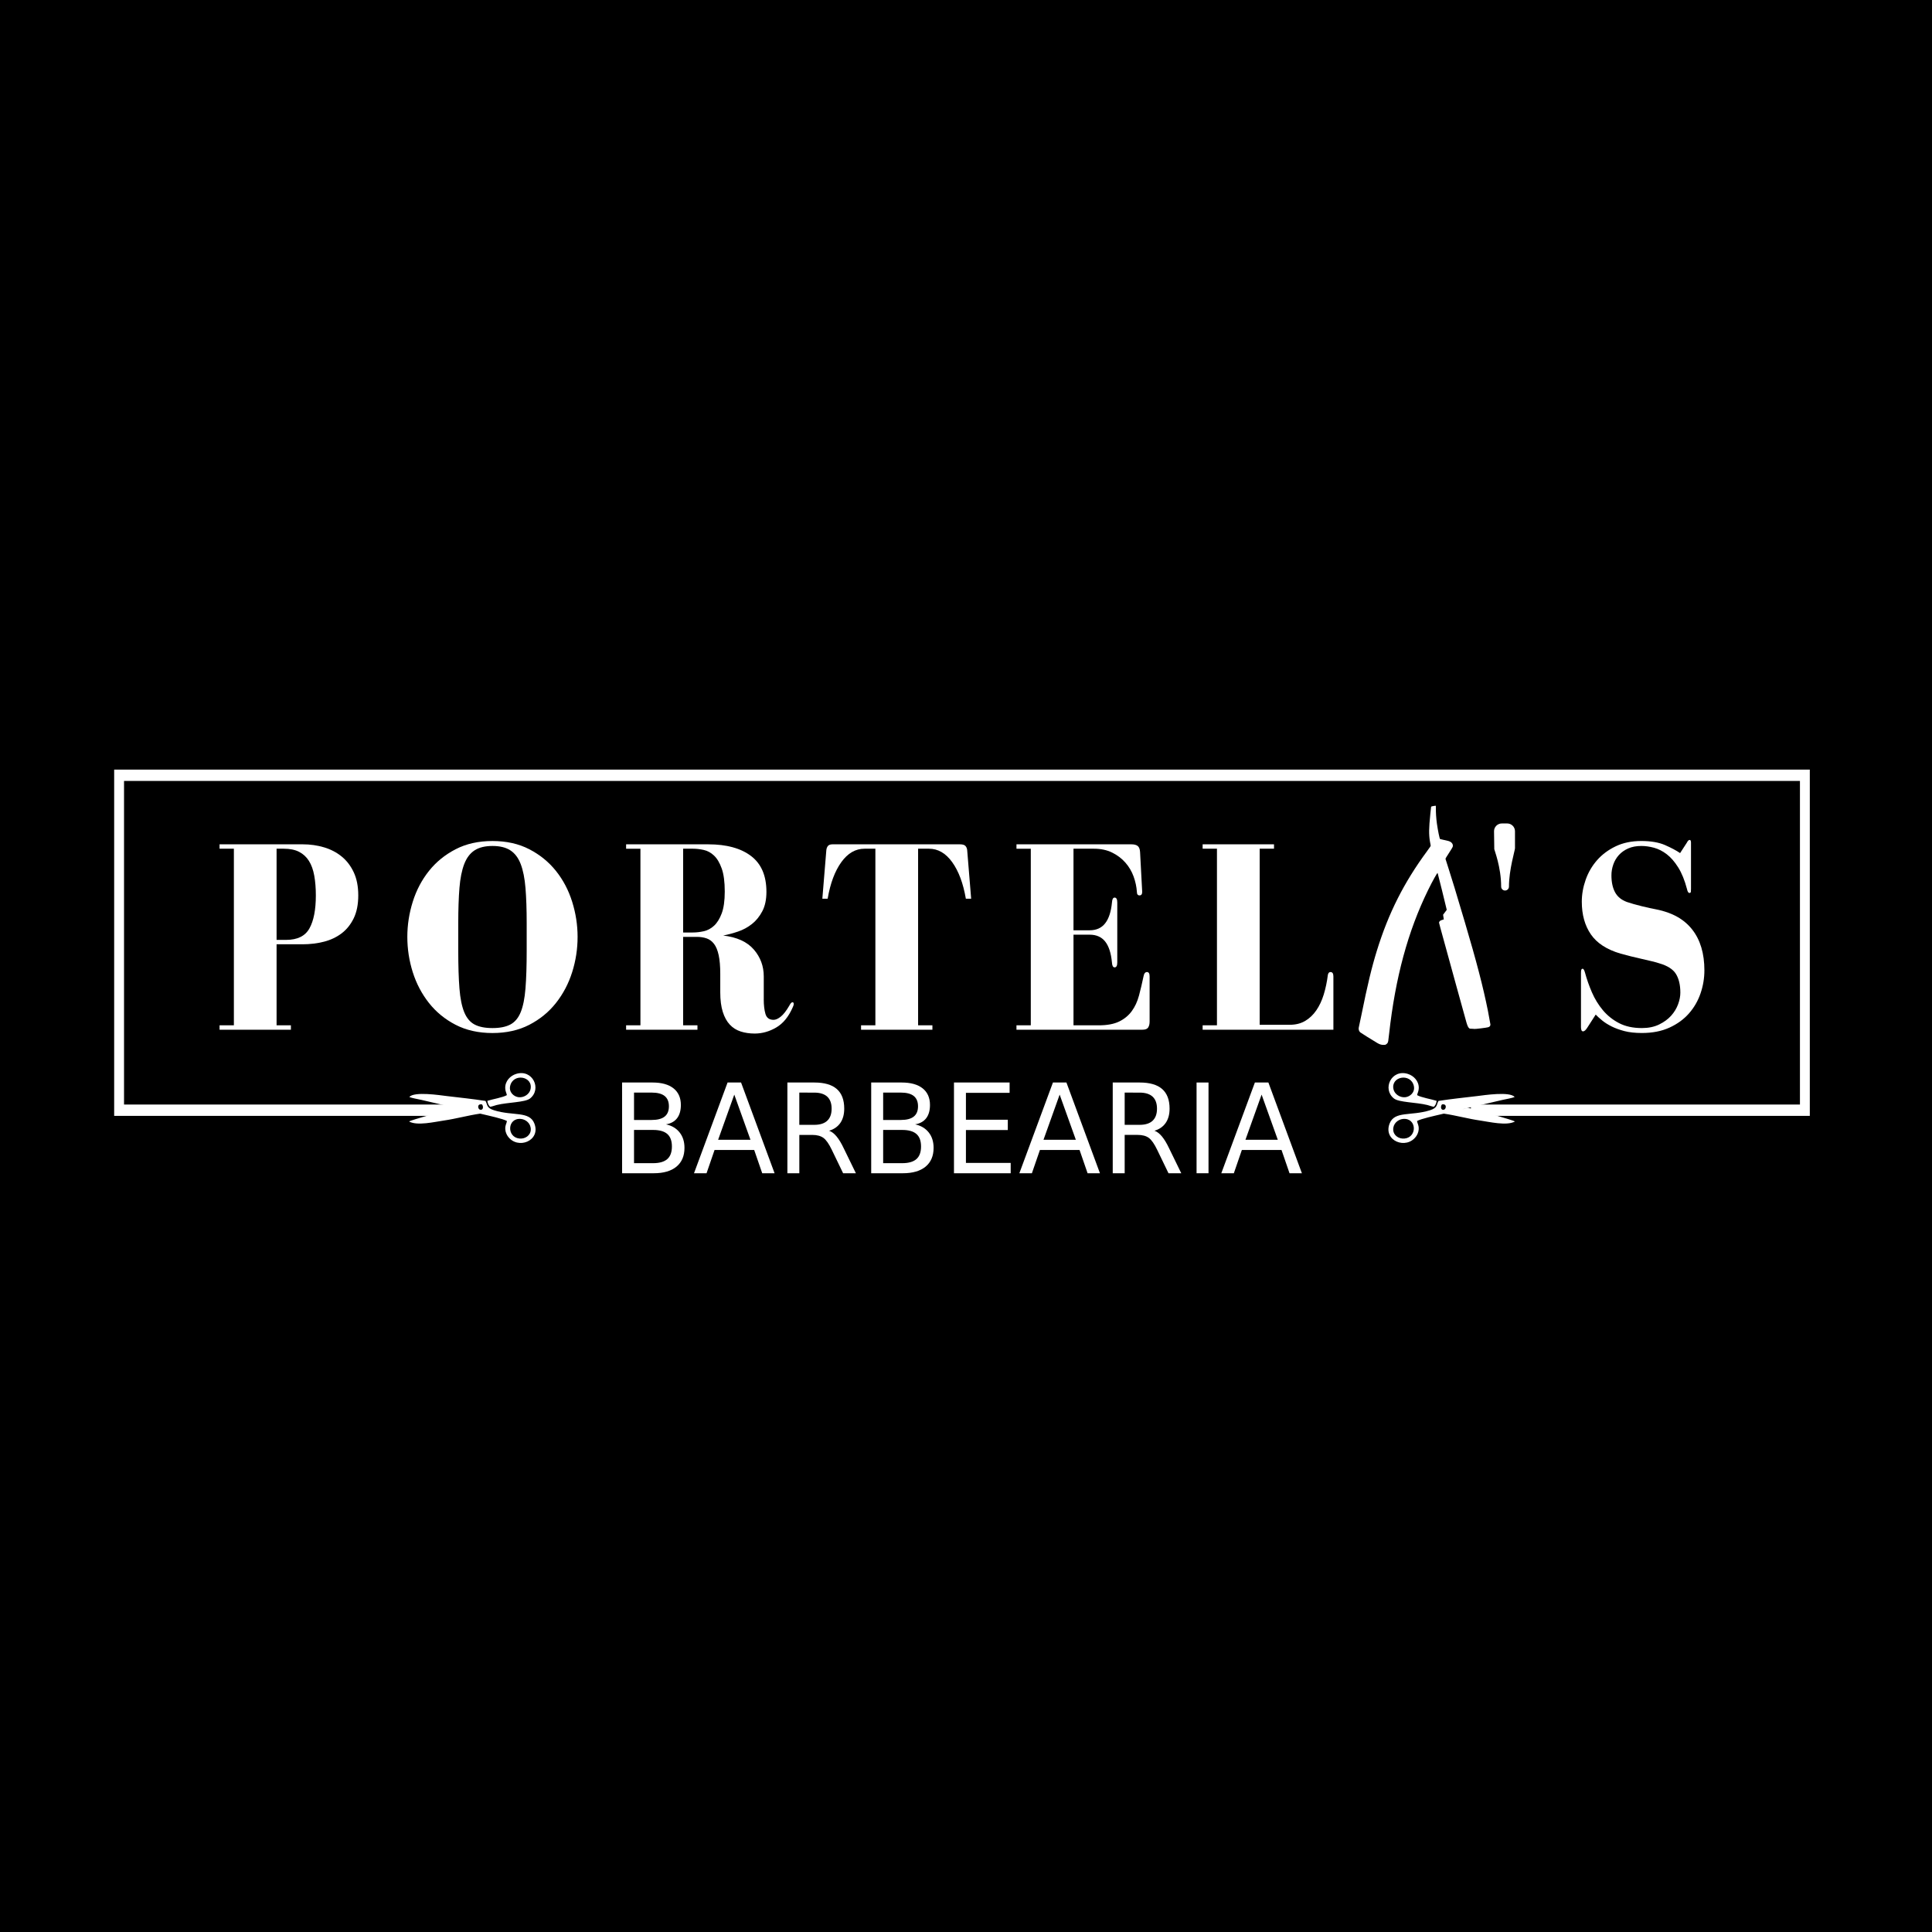 <?xml version="1.0" encoding="UTF-8" standalone="no"?>
<!-- Created with Inkscape (http://www.inkscape.org/) -->

<svg
   version="1.1"
   id="svg2"
   width="158.74"
   height="158.74"
   viewBox="0 0 158.74 158.74"
   xmlns="http://www.w3.org/2000/svg"
   xmlns:svg="http://www.w3.org/2000/svg">
  <rect x="0" y="0" width="158.74" height="158.74" fill="#808080" stroke="none"/>
  <defs
     id="defs6" />
  <g
     id="g10"
     transform="matrix(1.333,0,0,-1.333,0,158.74)">
    <g
       id="g12">
      <g
         id="g14">
        <path
           d="M -0.232,118.823 H 118.823 V -0.232 H -0.232 Z"
           style="fill:#000000;fill-opacity:1;fill-rule:evenodd;stroke:#000000;stroke-width:0.567;stroke-linecap:butt;stroke-linejoin:miter;stroke-miterlimit:22.926;stroke-dasharray:none;stroke-opacity:1"
           id="path16" />
        <path
           d="m 18.651,67.043 h -5.118 v -0.271 h 0.883 V 55.886 h -0.883 v -0.271 h 4.398 v 0.271 h -0.883 v 4.995 h 1.602 c 0.469,0 0.91,0.054 1.324,0.161 0.414,0.107 0.777,0.28 1.087,0.516 0.31,0.237 0.558,0.547 0.744,0.931 0.185,0.384 0.278,0.852 0.278,1.405 0,0.553 -0.093,1.027 -0.278,1.423 -0.185,0.395 -0.433,0.719 -0.744,0.973 -0.311,0.254 -0.673,0.443 -1.087,0.567 -0.414,0.124 -0.856,0.186 -1.324,0.186 z m -1.014,-5.892 h -0.589 v 5.621 H 17.49 c 0.382,0 0.698,-0.065 0.948,-0.194 0.251,-0.13 0.453,-0.316 0.605,-0.559 0.153,-0.243 0.262,-0.544 0.327,-0.906 0.065,-0.361 0.098,-0.768 0.098,-1.219 0,-0.88 -0.131,-1.558 -0.393,-2.031 -0.261,-0.474 -0.741,-0.711 -1.438,-0.711"
           style="fill:#ffffff;fill-opacity:1;fill-rule:nonzero;stroke:none"
           id="path18" />
        <path
           d="m 25.107,61.337 c 0,-0.745 0.112,-1.47 0.335,-2.176 0.223,-0.705 0.556,-1.337 0.997,-1.896 0.441,-0.559 0.989,-1.007 1.643,-1.346 0.654,-0.338 1.412,-0.508 2.273,-0.508 0.861,0 1.618,0.17 2.272,0.508 0.654,0.339 1.202,0.787 1.643,1.346 0.441,0.559 0.774,1.191 0.997,1.896 0.223,0.706 0.335,1.431 0.335,2.176 0,0.734 -0.112,1.456 -0.335,2.167 -0.223,0.711 -0.556,1.343 -0.997,1.896 -0.442,0.553 -0.989,0.999 -1.643,1.338 -0.654,0.339 -1.411,0.508 -2.272,0.508 -0.861,0 -1.619,-0.169 -2.273,-0.508 -0.654,-0.339 -1.202,-0.784 -1.643,-1.338 -0.441,-0.553 -0.774,-1.185 -0.997,-1.896 -0.223,-0.711 -0.335,-1.433 -0.335,-2.167 z m 5.248,5.604 c 0.458,0 0.826,-0.09 1.103,-0.271 0.278,-0.181 0.491,-0.463 0.638,-0.847 0.147,-0.384 0.245,-0.875 0.294,-1.473 0.049,-0.598 0.074,-1.321 0.074,-2.167 v -1.693 c 0,-0.937 -0.025,-1.713 -0.074,-2.328 -0.049,-0.615 -0.147,-1.103 -0.294,-1.464 -0.147,-0.361 -0.36,-0.615 -0.638,-0.762 -0.278,-0.147 -0.646,-0.22 -1.103,-0.22 -0.458,0 -0.826,0.073 -1.104,0.22 -0.278,0.147 -0.49,0.401 -0.638,0.762 -0.147,0.361 -0.245,0.849 -0.294,1.464 -0.049,0.615 -0.073,1.391 -0.073,2.328 v 1.693 c 0,0.846 0.025,1.569 0.073,2.167 0.049,0.598 0.147,1.089 0.294,1.473 0.147,0.384 0.36,0.666 0.638,0.847 0.278,0.18 0.646,0.271 1.104,0.271"
           style="fill:#ffffff;fill-opacity:1;fill-rule:nonzero;stroke:none"
           id="path20" />
        <path
           d="m 47.077,57.494 v 1.405 c 0,0.632 -0.204,1.185 -0.613,1.659 -0.408,0.474 -1.038,0.762 -1.888,0.863 0.294,0.056 0.599,0.138 0.916,0.245 0.316,0.107 0.602,0.263 0.858,0.466 0.256,0.203 0.469,0.466 0.638,0.787 0.169,0.322 0.253,0.72 0.253,1.194 0,0.993 -0.316,1.73 -0.949,2.21 -0.632,0.48 -1.51,0.719 -2.632,0.719 h -5.068 v -0.271 H 39.475 V 55.886 h -0.883 v -0.271 h 4.398 v 0.271 h -0.883 v 5.452 h 0.834 c 0.229,0 0.433,-0.031 0.613,-0.093 0.18,-0.062 0.332,-0.175 0.458,-0.339 0.126,-0.164 0.221,-0.395 0.286,-0.694 0.065,-0.299 0.098,-0.686 0.098,-1.16 v -1.134 c 0,-0.474 0.052,-0.875 0.155,-1.202 0.103,-0.327 0.248,-0.59 0.433,-0.787 0.185,-0.198 0.409,-0.339 0.67,-0.423 0.261,-0.085 0.55,-0.127 0.866,-0.127 0.458,0 0.899,0.124 1.324,0.372 0.425,0.248 0.763,0.66 1.014,1.236 0.021,0.045 0.038,0.085 0.049,0.118 0.011,0.034 0.017,0.068 0.017,0.102 0,0.067 -0.027,0.101 -0.082,0.101 -0.054,0 -0.12,-0.073 -0.196,-0.22 -0.185,-0.316 -0.36,-0.539 -0.523,-0.669 -0.163,-0.13 -0.311,-0.195 -0.442,-0.195 -0.261,0 -0.428,0.121 -0.499,0.364 -0.071,0.243 -0.106,0.545 -0.106,0.906 z m -4.365,4.114 h -0.605 v 5.164 h 0.605 c 0.207,0 0.427,-0.025 0.662,-0.076 0.234,-0.051 0.447,-0.167 0.637,-0.347 0.191,-0.18 0.349,-0.446 0.474,-0.796 0.125,-0.35 0.188,-0.824 0.188,-1.422 0,-0.564 -0.063,-1.013 -0.188,-1.346 -0.125,-0.333 -0.283,-0.587 -0.474,-0.762 -0.191,-0.175 -0.403,-0.288 -0.637,-0.339 -0.235,-0.051 -0.455,-0.076 -0.662,-0.076"
           style="fill:#ffffff;fill-opacity:1;fill-rule:nonzero;stroke:none"
           id="path22" />
        <path
           d="m 56.59,55.886 v 10.886 h 0.67 c 0.556,0 1.033,-0.276 1.431,-0.829 0.398,-0.553 0.679,-1.304 0.842,-2.252 h 0.327 l -0.245,2.997 c -0.011,0.102 -0.046,0.186 -0.107,0.254 -0.06,0.068 -0.177,0.101 -0.351,0.101 h -7.831 c -0.142,0 -0.24,-0.034 -0.294,-0.101 -0.054,-0.068 -0.087,-0.152 -0.098,-0.254 L 50.688,63.691 h 0.327 c 0.163,0.948 0.444,1.699 0.842,2.252 0.398,0.553 0.875,0.829 1.43,0.829 h 0.67 V 55.886 h -0.883 v -0.271 h 4.398 v 0.271 z"
           style="fill:#ffffff;fill-opacity:1;fill-rule:nonzero;stroke:none"
           id="path24" />
        <path
           d="m 68.703,59.458 c 0.109,0 0.164,0.102 0.164,0.305 v 3.691 c 0,0.203 -0.054,0.305 -0.164,0.305 -0.098,0 -0.152,-0.102 -0.164,-0.305 -0.054,-0.564 -0.193,-0.991 -0.417,-1.278 C 67.899,61.888 67.58,61.744 67.165,61.744 h -0.997 v 5.028 h 1.259 c 0.425,0 0.798,-0.079 1.12,-0.237 0.322,-0.158 0.594,-0.364 0.818,-0.618 0.223,-0.254 0.392,-0.539 0.507,-0.855 0.114,-0.316 0.182,-0.632 0.204,-0.948 0,-0.147 0.054,-0.22 0.163,-0.22 0.109,0 0.164,0.073 0.164,0.22 l -0.131,2.455 c -0.011,0.181 -0.06,0.305 -0.147,0.372 -0.087,0.068 -0.213,0.101 -0.376,0.101 h -7.095 v -0.271 H 63.536 V 55.886 h -0.883 v -0.271 h 7.766 c 0.174,0 0.291,0.045 0.351,0.136 0.06,0.09 0.09,0.214 0.09,0.372 v 2.776 c 0,0.181 -0.054,0.271 -0.163,0.271 -0.109,0 -0.18,-0.09 -0.213,-0.271 -0.087,-0.417 -0.18,-0.81 -0.278,-1.177 -0.098,-0.367 -0.245,-0.686 -0.442,-0.956 -0.196,-0.271 -0.455,-0.485 -0.776,-0.643 -0.322,-0.158 -0.744,-0.237 -1.267,-0.237 h -1.553 v 5.587 h 0.997 c 0.414,0 0.733,-0.141 0.956,-0.423 0.224,-0.282 0.363,-0.711 0.417,-1.287 0.011,-0.203 0.066,-0.305 0.164,-0.305"
           style="fill:#ffffff;fill-opacity:1;fill-rule:nonzero;stroke:none"
           id="path26" />
        <path
           d="m 74.128,55.886 v -0.271 h 8.06 v 3.284 c 0,0.181 -0.06,0.271 -0.18,0.271 -0.087,0 -0.141,-0.062 -0.163,-0.186 -0.054,-0.429 -0.139,-0.83 -0.253,-1.202 -0.115,-0.372 -0.267,-0.697 -0.458,-0.973 -0.191,-0.277 -0.419,-0.494 -0.687,-0.652 -0.267,-0.158 -0.58,-0.237 -0.94,-0.237 h -1.863 v 10.853 h 0.883 v 0.271 H 74.128 v -0.271 h 0.883 V 55.886 Z"
           style="fill:#ffffff;fill-opacity:1;fill-rule:nonzero;stroke:none"
           id="path28" />
        <path
           d="m 103.986,67.162 -0.428,-0.66 c -0.231,0.158 -0.538,0.322 -0.922,0.491 -0.384,0.169 -0.873,0.254 -1.465,0.254 -0.604,0 -1.133,-0.11 -1.589,-0.33 -0.456,-0.22 -0.837,-0.505 -1.144,-0.855 -0.307,-0.35 -0.541,-0.751 -0.7,-1.202 -0.159,-0.452 -0.239,-0.903 -0.239,-1.354 0,-0.801 0.187,-1.473 0.56,-2.015 0.373,-0.542 0.982,-0.937 1.827,-1.185 0.198,-0.056 0.412,-0.113 0.642,-0.169 0.231,-0.056 0.458,-0.11 0.683,-0.161 0.225,-0.051 0.431,-0.099 0.617,-0.144 0.187,-0.045 0.329,-0.085 0.428,-0.119 0.516,-0.147 0.864,-0.367 1.045,-0.66 0.181,-0.293 0.272,-0.677 0.272,-1.151 0,-0.226 -0.046,-0.466 -0.14,-0.72 -0.093,-0.254 -0.236,-0.488 -0.428,-0.703 -0.192,-0.214 -0.439,-0.395 -0.741,-0.542 -0.302,-0.147 -0.656,-0.22 -1.062,-0.22 -0.549,0 -1.018,0.102 -1.408,0.305 -0.39,0.203 -0.722,0.469 -0.996,0.796 -0.274,0.327 -0.499,0.694 -0.675,1.1 -0.176,0.406 -0.318,0.813 -0.428,1.219 -0.044,0.158 -0.093,0.237 -0.148,0.237 -0.033,0 -0.058,-0.017 -0.074,-0.051 -0.017,-0.034 -0.025,-0.107 -0.025,-0.22 v -3.318 c 0,-0.068 0.008,-0.13 0.025,-0.186 0.016,-0.056 0.052,-0.085 0.107,-0.085 0.077,0 0.165,0.079 0.264,0.237 l 0.511,0.796 c 0.11,-0.113 0.244,-0.234 0.403,-0.364 0.159,-0.13 0.351,-0.251 0.576,-0.364 0.225,-0.113 0.488,-0.209 0.79,-0.288 0.302,-0.079 0.661,-0.118 1.078,-0.118 0.648,0 1.213,0.11 1.696,0.33 0.483,0.22 0.883,0.511 1.202,0.872 0.318,0.361 0.557,0.773 0.716,1.236 0.159,0.463 0.239,0.937 0.239,1.422 0,1.039 -0.25,1.877 -0.749,2.514 -0.499,0.638 -1.238,1.052 -2.215,1.244 -0.241,0.045 -0.538,0.11 -0.889,0.195 -0.351,0.085 -0.658,0.172 -0.922,0.262 -0.34,0.124 -0.585,0.325 -0.733,0.601 -0.148,0.277 -0.222,0.624 -0.222,1.041 0,0.226 0.038,0.449 0.115,0.669 0.076,0.22 0.192,0.415 0.345,0.584 0.154,0.169 0.346,0.305 0.576,0.406 0.231,0.102 0.499,0.152 0.807,0.152 0.252,0 0.513,-0.037 0.782,-0.11 0.269,-0.073 0.53,-0.206 0.782,-0.398 0.252,-0.192 0.488,-0.463 0.708,-0.813 0.219,-0.35 0.401,-0.796 0.543,-1.338 0.033,-0.158 0.083,-0.237 0.148,-0.237 0.055,0 0.085,0.025 0.09,0.076 0.005,0.051 0.008,0.11 0.008,0.178 v 2.844 c 0,0.113 -0.028,0.17 -0.083,0.17 -0.055,0 -0.11,-0.051 -0.164,-0.152"
           style="fill:#ffffff;fill-opacity:1;fill-rule:nonzero;stroke:none"
           id="path30" />
        <path
           d="m 91.861,55.891 c -0.009,-0.058 -0.05,-0.095 -0.134,-0.123 -0.096,-0.032 -0.829,-0.12 -0.866,-0.105 -0.014,0.006 -0.079,0.011 -0.145,0.011 -0.108,0.001 -0.122,0.003 -0.157,0.031 -0.061,0.049 -0.107,0.143 -0.168,0.35 -0.032,0.106 -0.314,1.127 -0.629,2.271 -1.217,4.421 -1.066,3.857 -1.054,3.912 0.014,0.068 0.063,0.106 0.179,0.143 l 0.106,0.034 -0.022,0.143 -0.022,0.144 0.112,0.149 0.112,0.15 -0.017,0.079 c -0.028,0.141 -0.529,2.164 -0.544,2.194 -0.018,0.037 -0.319,-0.502 -0.586,-1.048 -1.246,-2.541 -2.019,-5.391 -2.406,-8.879 -0.051,-0.457 -0.055,-0.48 -0.09,-0.542 -0.018,-0.032 -0.056,-0.069 -0.091,-0.091 -0.054,-0.033 -0.07,-0.037 -0.165,-0.035 -0.134,0 -0.239,0.033 -0.381,0.117 -0.328,0.195 -1.005,0.618 -1.045,0.653 -0.102,0.09 -0.128,0.224 -0.076,0.399 0.014,0.048 0.077,0.346 0.141,0.664 0.378,1.871 0.635,2.945 0.958,3.985 0.714,2.306 1.663,4.188 3.092,6.126 0.195,0.265 0.23,0.319 0.221,0.346 -0.006,0.017 -0.027,0.136 -0.048,0.265 -0.068,0.425 -0.064,0.793 0.024,1.655 0.024,0.241 0.047,0.447 0.05,0.46 0.003,0.011 0.021,0.025 0.041,0.033 0.05,0.016 0.24,0.044 0.25,0.035 0.004,-0.004 0.006,-0.055 0.004,-0.115 -0.007,-0.272 0.018,-0.67 0.064,-0.991 0.063,-0.435 0.161,-0.915 0.193,-0.943 0.007,-0.006 0.104,-0.029 0.215,-0.051 0.27,-0.053 0.372,-0.084 0.441,-0.132 0.115,-0.077 0.162,-0.2 0.118,-0.309 -0.01,-0.029 -0.084,-0.15 -0.161,-0.268 -0.22,-0.34 -0.28,-0.44 -0.278,-0.464 0.001,-0.013 0.088,-0.287 0.193,-0.607 0.174,-0.529 0.474,-1.519 1.001,-3.296 0.726,-2.45 1.123,-3.977 1.421,-5.46 0.046,-0.232 0.158,-0.84 0.155,-0.845 -0.001,-0.001 -0.004,-0.021 -0.008,-0.043 z"
           style="fill:#ffffff;fill-opacity:1;fill-rule:nonzero;stroke:none"
           id="path32" />
        <path
           d="m 92.572,68.329 h 0.328 c 0.265,0 0.481,-0.216 0.481,-0.481 v -1.05 c 0,-0.122 -0.372,-1.321 -0.372,-2.363 0,-0.132 -0.108,-0.24 -0.241,-0.24 h -3e-4 c -0.132,0 -0.24,0.108 -0.24,0.24 0,1.205 -0.422,2.258 -0.423,2.308 l -0.015,1.105 c -0.003,0.265 0.216,0.481 0.481,0.481"
           style="fill:#ffffff;fill-opacity:1;fill-rule:evenodd;stroke:none"
           id="path34" />
        <path
           d="m 39.08,49.438 v -2.049 h 1.176 c 0.394,0 0.685,0.085 0.875,0.253 0.19,0.167 0.284,0.426 0.284,0.774 0,0.349 -0.094,0.606 -0.284,0.772 -0.19,0.166 -0.481,0.249 -0.875,0.249 z m 0,2.302 v -1.688 h 1.086 c 0.358,0 0.625,0.069 0.801,0.209 0.175,0.138 0.263,0.35 0.263,0.635 0,0.282 -0.088,0.493 -0.263,0.634 -0.176,0.14 -0.443,0.21 -0.801,0.21 z m -0.736,0.621 h 1.877 c 0.559,0 0.989,-0.12 1.292,-0.359 0.302,-0.241 0.454,-0.582 0.454,-1.024 0,-0.341 -0.077,-0.614 -0.232,-0.817 -0.155,-0.202 -0.383,-0.329 -0.683,-0.379 0.361,-0.079 0.64,-0.247 0.839,-0.5 0.2,-0.253 0.299,-0.569 0.299,-0.949 0,-0.499 -0.165,-0.885 -0.493,-1.157 -0.328,-0.272 -0.796,-0.408 -1.403,-0.408 h -1.949 z"
           style="fill:#ffffff;fill-opacity:1;fill-rule:nonzero;stroke:none"
           id="path36" />
        <path
           d="m 45.26,51.615 -0.996,-2.784 h 1.994 z m -0.414,0.746 h 0.832 l 2.066,-5.593 h -0.762 l -0.495,1.435 H 44.044 L 43.55,46.768 h -0.773 z"
           style="fill:#ffffff;fill-opacity:1;fill-rule:nonzero;stroke:none"
           id="path38" />
        <path
           d="m 51.105,49.389 c 0.157,-0.055 0.311,-0.173 0.46,-0.352 0.149,-0.18 0.298,-0.427 0.447,-0.742 l 0.744,-1.528 h -0.787 l -0.693,1.435 c -0.18,0.375 -0.353,0.623 -0.522,0.746 -0.168,0.122 -0.397,0.183 -0.688,0.183 H 49.269 V 46.768 h -0.736 v 5.593 h 1.659 c 0.62,0 1.082,-0.134 1.387,-0.401 0.305,-0.267 0.458,-0.67 0.458,-1.21 0,-0.353 -0.079,-0.644 -0.238,-0.877 C 51.639,49.64 51.408,49.479 51.105,49.389 Z m -1.837,2.35 v -1.987 h 0.922 c 0.353,0 0.62,0.084 0.8,0.253 0.18,0.169 0.27,0.417 0.27,0.744 0,0.327 -0.091,0.574 -0.27,0.74 -0.181,0.166 -0.447,0.249 -0.8,0.249 z"
           style="fill:#ffffff;fill-opacity:1;fill-rule:nonzero;stroke:none"
           id="path40" />
        <path
           d="m 54.436,49.438 v -2.049 h 1.176 c 0.394,0 0.685,0.085 0.875,0.253 0.19,0.167 0.284,0.426 0.284,0.774 0,0.349 -0.094,0.606 -0.284,0.772 -0.19,0.166 -0.481,0.249 -0.875,0.249 z m 0,2.302 v -1.688 h 1.086 c 0.358,0 0.625,0.069 0.8,0.209 0.175,0.138 0.263,0.35 0.263,0.635 0,0.282 -0.088,0.493 -0.263,0.634 -0.176,0.14 -0.443,0.21 -0.8,0.21 z m -0.737,0.621 h 1.877 c 0.559,0 0.989,-0.12 1.292,-0.359 0.302,-0.241 0.454,-0.582 0.454,-1.024 0,-0.341 -0.077,-0.614 -0.232,-0.817 -0.155,-0.202 -0.383,-0.329 -0.683,-0.379 0.361,-0.079 0.639,-0.247 0.839,-0.5 0.2,-0.253 0.299,-0.569 0.299,-0.949 0,-0.499 -0.165,-0.885 -0.493,-1.157 C 56.723,46.904 56.255,46.768 55.648,46.768 h -1.949 z"
           style="fill:#ffffff;fill-opacity:1;fill-rule:nonzero;stroke:none"
           id="path42" />
        <path
           d="m 58.801,52.361 h 3.429 v -0.637 h -2.692 v -1.657 h 2.581 v -0.637 h -2.581 v -2.026 h 2.759 V 46.768 H 58.801 Z"
           style="fill:#ffffff;fill-opacity:1;fill-rule:nonzero;stroke:none"
           id="path44" />
        <path
           d="m 65.315,51.615 -0.996,-2.784 h 1.994 z m -0.414,0.746 h 0.832 l 2.066,-5.593 h -0.762 l -0.495,1.435 H 64.099 L 63.604,46.768 h -0.773 z"
           style="fill:#ffffff;fill-opacity:1;fill-rule:nonzero;stroke:none"
           id="path46" />
        <path
           d="m 71.16,49.389 c 0.157,-0.055 0.311,-0.173 0.46,-0.352 0.149,-0.18 0.298,-0.427 0.447,-0.742 L 72.811,46.768 h -0.787 l -0.693,1.435 c -0.18,0.375 -0.353,0.623 -0.522,0.746 -0.167,0.122 -0.397,0.183 -0.688,0.183 H 69.323 V 46.768 h -0.736 v 5.593 h 1.659 c 0.62,0 1.082,-0.134 1.387,-0.401 0.305,-0.267 0.458,-0.67 0.458,-1.21 0,-0.353 -0.079,-0.644 -0.238,-0.877 C 71.693,49.64 71.463,49.479 71.16,49.389 Z m -1.837,2.35 v -1.987 h 0.922 c 0.353,0 0.62,0.084 0.8,0.253 0.18,0.169 0.27,0.417 0.27,0.744 0,0.327 -0.091,0.574 -0.27,0.74 -0.181,0.166 -0.447,0.249 -0.8,0.249 z"
           style="fill:#ffffff;fill-opacity:1;fill-rule:nonzero;stroke:none"
           id="path48" />
        <path
           d="m 73.754,52.361 h 0.736 v -5.593 h -0.736 z"
           style="fill:#ffffff;fill-opacity:1;fill-rule:nonzero;stroke:none"
           id="path50" />
        <path
           d="m 77.763,51.615 -0.996,-2.784 h 1.994 z m -0.414,0.746 h 0.832 l 2.066,-5.593 H 79.484 l -0.494,1.435 H 76.546 L 76.052,46.768 h -0.773 z"
           style="fill:#ffffff;fill-opacity:1;fill-rule:nonzero;stroke:none"
           id="path52" />
        <path
           d="M 110.945,51.002 V 70.95 H 7.645 V 51.002 H 28.659 V 50.303 H 7.037 V 71.649 H 111.553 V 50.303 H 90.663 v 0.699 z"
           style="fill:#ffffff;fill-opacity:1;fill-rule:evenodd;stroke:none"
           id="path54" />
        <path
           d="m 32.117,50.115 c -0.853,0.087 -0.904,-1.127 -0.098,-1.208 0.342,-0.034 0.68,0.183 0.697,0.538 0.018,0.383 -0.294,0.639 -0.599,0.67 z m -2.404,0.895 c -0.322,0.06 -0.265,-0.275 -0.135,-0.321 0.182,-0.065 0.251,0.157 0.135,0.321 z m 0.211,0.217 c 0.137,-0.226 0.034,-0.424 0.533,-0.579 1.169,-0.363 2.172,-0.033 2.478,-0.808 0.423,-1.073 -1.029,-1.647 -1.635,-0.794 -0.066,0.093 -0.146,0.258 -0.155,0.427 -0.015,0.27 0.077,0.34 0.102,0.514 -0.243,0.142 -1.125,0.331 -1.453,0.41 l -3.816,0.892 c -0.156,0.034 -0.642,0.124 -0.751,0.18 0.312,0.353 1.877,0.109 2.32,0.056 0.782,-0.094 1.594,-0.176 2.378,-0.299 z m 1.52,0.917 c -0.085,-0.383 0.23,-0.66 0.53,-0.69 0.34,-0.033 0.66,0.198 0.725,0.486 0.185,0.806 -1.071,1.028 -1.255,0.203 z m -0.201,-0.56 c -0.025,0.141 -0.095,0.225 -0.102,0.427 -0.014,0.434 0.309,0.771 0.681,0.883 1.006,0.304 1.589,-0.93 0.849,-1.518 -0.308,-0.244 -1.365,-0.231 -2.059,-0.402 -0.125,-0.031 -0.3,-0.102 -0.406,-0.109 -0.086,0.091 -0.142,0.186 -0.166,0.367 0.314,0.1 0.952,0.205 1.203,0.351 z m -1.646,-1.141 c -0.734,-0.105 -1.495,-0.318 -2.224,-0.423 -0.591,-0.085 -1.657,-0.343 -2.159,-0.062 0.105,0.087 2.233,0.675 2.689,0.798 0.227,0.061 0.351,3e-4 0.573,-0.051 0.28,-0.065 0.856,-0.2 1.121,-0.262"
           style="fill:#ffffff;fill-opacity:1;fill-rule:evenodd;stroke:none"
           id="path56" />
        <path
           d="m 86.474,50.115 c 0.853,0.087 0.904,-1.127 0.098,-1.208 -0.342,-0.034 -0.68,0.183 -0.697,0.538 -0.018,0.383 0.295,0.639 0.599,0.67 z m 2.404,0.895 c 0.322,0.06 0.265,-0.275 0.135,-0.321 -0.182,-0.065 -0.251,0.157 -0.135,0.321 z m -0.211,0.217 c -0.137,-0.226 -0.034,-0.424 -0.533,-0.579 -1.169,-0.363 -2.172,-0.033 -2.478,-0.808 -0.423,-1.073 1.029,-1.647 1.635,-0.794 0.066,0.093 0.146,0.258 0.155,0.427 0.015,0.27 -0.077,0.34 -0.102,0.514 0.243,0.142 1.125,0.331 1.453,0.41 l 3.815,0.892 c 0.156,0.034 0.642,0.124 0.751,0.18 -0.311,0.353 -1.877,0.109 -2.32,0.056 -0.782,-0.094 -1.594,-0.176 -2.378,-0.299 z m -1.52,0.917 c 0.085,-0.383 -0.23,-0.66 -0.529,-0.69 -0.34,-0.033 -0.66,0.198 -0.725,0.486 -0.185,0.806 1.071,1.028 1.255,0.203 z m 0.201,-0.56 c 0.025,0.141 0.095,0.225 0.102,0.427 0.015,0.434 -0.309,0.771 -0.681,0.883 -1.006,0.304 -1.589,-0.93 -0.849,-1.518 0.307,-0.244 1.365,-0.231 2.059,-0.402 0.125,-0.031 0.3,-0.102 0.406,-0.109 0.086,0.091 0.143,0.186 0.166,0.367 -0.314,0.1 -0.952,0.205 -1.203,0.351 z m 1.646,-1.141 c 0.733,-0.105 1.495,-0.318 2.224,-0.423 0.591,-0.085 1.657,-0.343 2.159,-0.062 -0.105,0.087 -2.233,0.675 -2.689,0.798 -0.227,0.061 -0.351,3e-4 -0.573,-0.051 -0.28,-0.065 -0.856,-0.2 -1.121,-0.262"
           style="fill:#ffffff;fill-opacity:1;fill-rule:evenodd;stroke:none"
           id="path58" />
      </g>
      <g
         id="g60">
        <path
           d="M -0.232,118.823 H 118.823 V -0.232 H -0.232 Z"
           style="fill:#000000;fill-opacity:1;fill-rule:evenodd;stroke:#000000;stroke-width:0.567;stroke-linecap:butt;stroke-linejoin:miter;stroke-miterlimit:22.926;stroke-dasharray:none;stroke-opacity:1"
           id="path62" />
        <path
           d="m 18.651,67.043 h -5.118 v -0.271 h 0.883 V 55.886 h -0.883 v -0.271 h 4.398 v 0.271 h -0.883 v 4.995 h 1.602 c 0.469,0 0.91,0.054 1.324,0.161 0.414,0.107 0.777,0.28 1.087,0.516 0.31,0.237 0.558,0.547 0.744,0.931 0.185,0.384 0.278,0.852 0.278,1.405 0,0.553 -0.093,1.027 -0.278,1.423 -0.185,0.395 -0.433,0.719 -0.744,0.973 -0.311,0.254 -0.673,0.443 -1.087,0.567 -0.414,0.124 -0.856,0.186 -1.324,0.186 z m -1.014,-5.892 h -0.589 v 5.621 H 17.49 c 0.382,0 0.698,-0.065 0.948,-0.194 0.251,-0.13 0.453,-0.316 0.605,-0.559 0.153,-0.243 0.262,-0.544 0.327,-0.906 0.065,-0.361 0.098,-0.768 0.098,-1.219 0,-0.88 -0.131,-1.558 -0.393,-2.031 -0.261,-0.474 -0.741,-0.711 -1.438,-0.711"
           style="fill:#ffffff;fill-opacity:1;fill-rule:nonzero;stroke:none"
           id="path64" />
        <path
           d="m 25.107,61.337 c 0,-0.745 0.112,-1.47 0.335,-2.176 0.223,-0.705 0.556,-1.337 0.997,-1.896 0.441,-0.559 0.989,-1.007 1.643,-1.346 0.654,-0.338 1.412,-0.508 2.273,-0.508 0.861,0 1.618,0.17 2.272,0.508 0.654,0.339 1.202,0.787 1.643,1.346 0.441,0.559 0.774,1.191 0.997,1.896 0.223,0.706 0.335,1.431 0.335,2.176 0,0.734 -0.112,1.456 -0.335,2.167 -0.223,0.711 -0.556,1.343 -0.997,1.896 -0.442,0.553 -0.989,0.999 -1.643,1.338 -0.654,0.339 -1.411,0.508 -2.272,0.508 -0.861,0 -1.619,-0.169 -2.273,-0.508 -0.654,-0.339 -1.202,-0.784 -1.643,-1.338 -0.441,-0.553 -0.774,-1.185 -0.997,-1.896 -0.223,-0.711 -0.335,-1.433 -0.335,-2.167 z m 5.248,5.604 c 0.458,0 0.826,-0.09 1.103,-0.271 0.278,-0.181 0.491,-0.463 0.638,-0.847 0.147,-0.384 0.245,-0.875 0.294,-1.473 0.049,-0.598 0.074,-1.321 0.074,-2.167 v -1.693 c 0,-0.937 -0.025,-1.713 -0.074,-2.328 -0.049,-0.615 -0.147,-1.103 -0.294,-1.464 -0.147,-0.361 -0.36,-0.615 -0.638,-0.762 -0.278,-0.147 -0.646,-0.22 -1.103,-0.22 -0.458,0 -0.826,0.073 -1.104,0.22 -0.278,0.147 -0.49,0.401 -0.638,0.762 -0.147,0.361 -0.245,0.849 -0.294,1.464 -0.049,0.615 -0.073,1.391 -0.073,2.328 v 1.693 c 0,0.846 0.025,1.569 0.073,2.167 0.049,0.598 0.147,1.089 0.294,1.473 0.147,0.384 0.36,0.666 0.638,0.847 0.278,0.18 0.646,0.271 1.104,0.271"
           style="fill:#ffffff;fill-opacity:1;fill-rule:nonzero;stroke:none"
           id="path66" />
        <path
           d="m 47.077,57.494 v 1.405 c 0,0.632 -0.204,1.185 -0.613,1.659 -0.408,0.474 -1.038,0.762 -1.888,0.863 0.294,0.056 0.599,0.138 0.916,0.245 0.316,0.107 0.602,0.263 0.858,0.466 0.256,0.203 0.469,0.466 0.638,0.787 0.169,0.322 0.253,0.72 0.253,1.194 0,0.993 -0.316,1.73 -0.949,2.21 -0.632,0.48 -1.51,0.719 -2.632,0.719 h -5.068 v -0.271 H 39.475 V 55.886 h -0.883 v -0.271 h 4.398 v 0.271 h -0.883 v 5.452 h 0.834 c 0.229,0 0.433,-0.031 0.613,-0.093 0.18,-0.062 0.332,-0.175 0.458,-0.339 0.126,-0.164 0.221,-0.395 0.286,-0.694 0.065,-0.299 0.098,-0.686 0.098,-1.16 v -1.134 c 0,-0.474 0.052,-0.875 0.155,-1.202 0.103,-0.327 0.248,-0.59 0.433,-0.787 0.185,-0.198 0.409,-0.339 0.67,-0.423 0.261,-0.085 0.55,-0.127 0.866,-0.127 0.458,0 0.899,0.124 1.324,0.372 0.425,0.248 0.763,0.66 1.014,1.236 0.021,0.045 0.038,0.085 0.049,0.118 0.011,0.034 0.017,0.068 0.017,0.102 0,0.067 -0.027,0.101 -0.082,0.101 -0.054,0 -0.12,-0.073 -0.196,-0.22 -0.185,-0.316 -0.36,-0.539 -0.523,-0.669 -0.163,-0.13 -0.311,-0.195 -0.442,-0.195 -0.261,0 -0.428,0.121 -0.499,0.364 -0.071,0.243 -0.106,0.545 -0.106,0.906 z m -4.365,4.114 h -0.605 v 5.164 h 0.605 c 0.207,0 0.427,-0.025 0.662,-0.076 0.234,-0.051 0.447,-0.167 0.637,-0.347 0.191,-0.18 0.349,-0.446 0.474,-0.796 0.125,-0.35 0.188,-0.824 0.188,-1.422 0,-0.564 -0.063,-1.013 -0.188,-1.346 -0.125,-0.333 -0.283,-0.587 -0.474,-0.762 -0.191,-0.175 -0.403,-0.288 -0.637,-0.339 -0.235,-0.051 -0.455,-0.076 -0.662,-0.076"
           style="fill:#ffffff;fill-opacity:1;fill-rule:nonzero;stroke:none"
           id="path68" />
        <path
           d="m 56.59,55.886 v 10.886 h 0.67 c 0.556,0 1.033,-0.276 1.431,-0.829 0.398,-0.553 0.679,-1.304 0.842,-2.252 h 0.327 l -0.245,2.997 c -0.011,0.102 -0.046,0.186 -0.107,0.254 -0.06,0.068 -0.177,0.101 -0.351,0.101 h -7.831 c -0.142,0 -0.24,-0.034 -0.294,-0.101 -0.054,-0.068 -0.087,-0.152 -0.098,-0.254 L 50.688,63.691 h 0.327 c 0.163,0.948 0.444,1.699 0.842,2.252 0.398,0.553 0.875,0.829 1.43,0.829 h 0.67 V 55.886 h -0.883 v -0.271 h 4.398 v 0.271 z"
           style="fill:#ffffff;fill-opacity:1;fill-rule:nonzero;stroke:none"
           id="path70" />
        <path
           d="m 68.703,59.458 c 0.109,0 0.164,0.102 0.164,0.305 v 3.691 c 0,0.203 -0.054,0.305 -0.164,0.305 -0.098,0 -0.152,-0.102 -0.164,-0.305 -0.054,-0.564 -0.193,-0.991 -0.417,-1.278 C 67.899,61.888 67.58,61.744 67.165,61.744 h -0.997 v 5.028 h 1.259 c 0.425,0 0.798,-0.079 1.12,-0.237 0.322,-0.158 0.594,-0.364 0.818,-0.618 0.223,-0.254 0.392,-0.539 0.507,-0.855 0.114,-0.316 0.182,-0.632 0.204,-0.948 0,-0.147 0.054,-0.22 0.163,-0.22 0.109,0 0.164,0.073 0.164,0.22 l -0.131,2.455 c -0.011,0.181 -0.06,0.305 -0.147,0.372 -0.087,0.068 -0.213,0.101 -0.376,0.101 h -7.095 v -0.271 H 63.536 V 55.886 h -0.883 v -0.271 h 7.766 c 0.174,0 0.291,0.045 0.351,0.136 0.06,0.09 0.09,0.214 0.09,0.372 v 2.776 c 0,0.181 -0.054,0.271 -0.163,0.271 -0.109,0 -0.18,-0.09 -0.213,-0.271 -0.087,-0.417 -0.18,-0.81 -0.278,-1.177 -0.098,-0.367 -0.245,-0.686 -0.442,-0.956 -0.196,-0.271 -0.455,-0.485 -0.776,-0.643 -0.322,-0.158 -0.744,-0.237 -1.267,-0.237 h -1.553 v 5.587 h 0.997 c 0.414,0 0.733,-0.141 0.956,-0.423 0.224,-0.282 0.363,-0.711 0.417,-1.287 0.011,-0.203 0.066,-0.305 0.164,-0.305"
           style="fill:#ffffff;fill-opacity:1;fill-rule:nonzero;stroke:none"
           id="path72" />
        <path
           d="m 74.128,55.886 v -0.271 h 8.06 v 3.284 c 0,0.181 -0.06,0.271 -0.18,0.271 -0.087,0 -0.141,-0.062 -0.163,-0.186 -0.054,-0.429 -0.139,-0.83 -0.253,-1.202 -0.115,-0.372 -0.267,-0.697 -0.458,-0.973 -0.191,-0.277 -0.419,-0.494 -0.687,-0.652 -0.267,-0.158 -0.58,-0.237 -0.94,-0.237 h -1.863 v 10.853 h 0.883 v 0.271 H 74.128 v -0.271 h 0.883 V 55.886 Z"
           style="fill:#ffffff;fill-opacity:1;fill-rule:nonzero;stroke:none"
           id="path74" />
        <path
           d="m 103.986,67.162 -0.428,-0.66 c -0.231,0.158 -0.538,0.322 -0.922,0.491 -0.384,0.169 -0.873,0.254 -1.465,0.254 -0.604,0 -1.133,-0.11 -1.589,-0.33 -0.456,-0.22 -0.837,-0.505 -1.144,-0.855 -0.307,-0.35 -0.541,-0.751 -0.7,-1.202 -0.159,-0.452 -0.239,-0.903 -0.239,-1.354 0,-0.801 0.187,-1.473 0.56,-2.015 0.373,-0.542 0.982,-0.937 1.827,-1.185 0.198,-0.056 0.412,-0.113 0.642,-0.169 0.231,-0.056 0.458,-0.11 0.683,-0.161 0.225,-0.051 0.431,-0.099 0.617,-0.144 0.187,-0.045 0.329,-0.085 0.428,-0.119 0.516,-0.147 0.864,-0.367 1.045,-0.66 0.181,-0.293 0.272,-0.677 0.272,-1.151 0,-0.226 -0.046,-0.466 -0.14,-0.72 -0.093,-0.254 -0.236,-0.488 -0.428,-0.703 -0.192,-0.214 -0.439,-0.395 -0.741,-0.542 -0.302,-0.147 -0.656,-0.22 -1.062,-0.22 -0.549,0 -1.018,0.102 -1.408,0.305 -0.39,0.203 -0.722,0.469 -0.996,0.796 -0.274,0.327 -0.499,0.694 -0.675,1.1 -0.176,0.406 -0.318,0.813 -0.428,1.219 -0.044,0.158 -0.093,0.237 -0.148,0.237 -0.033,0 -0.058,-0.017 -0.074,-0.051 -0.017,-0.034 -0.025,-0.107 -0.025,-0.22 v -3.318 c 0,-0.068 0.008,-0.13 0.025,-0.186 0.016,-0.056 0.052,-0.085 0.107,-0.085 0.077,0 0.165,0.079 0.264,0.237 l 0.511,0.796 c 0.11,-0.113 0.244,-0.234 0.403,-0.364 0.159,-0.13 0.351,-0.251 0.576,-0.364 0.225,-0.113 0.488,-0.209 0.79,-0.288 0.302,-0.079 0.661,-0.118 1.078,-0.118 0.648,0 1.213,0.11 1.696,0.33 0.483,0.22 0.883,0.511 1.202,0.872 0.318,0.361 0.557,0.773 0.716,1.236 0.159,0.463 0.239,0.937 0.239,1.422 0,1.039 -0.25,1.877 -0.749,2.514 -0.499,0.638 -1.238,1.052 -2.215,1.244 -0.241,0.045 -0.538,0.11 -0.889,0.195 -0.351,0.085 -0.658,0.172 -0.922,0.262 -0.34,0.124 -0.585,0.325 -0.733,0.601 -0.148,0.277 -0.222,0.624 -0.222,1.041 0,0.226 0.038,0.449 0.115,0.669 0.076,0.22 0.192,0.415 0.345,0.584 0.154,0.169 0.346,0.305 0.576,0.406 0.231,0.102 0.499,0.152 0.807,0.152 0.252,0 0.513,-0.037 0.782,-0.11 0.269,-0.073 0.53,-0.206 0.782,-0.398 0.252,-0.192 0.488,-0.463 0.708,-0.813 0.219,-0.35 0.401,-0.796 0.543,-1.338 0.033,-0.158 0.083,-0.237 0.148,-0.237 0.055,0 0.085,0.025 0.09,0.076 0.005,0.051 0.008,0.11 0.008,0.178 v 2.844 c 0,0.113 -0.028,0.17 -0.083,0.17 -0.055,0 -0.11,-0.051 -0.164,-0.152"
           style="fill:#ffffff;fill-opacity:1;fill-rule:nonzero;stroke:none"
           id="path76" />
        <path
           d="m 91.861,55.891 c -0.009,-0.058 -0.05,-0.095 -0.134,-0.123 -0.096,-0.032 -0.829,-0.12 -0.866,-0.105 -0.014,0.006 -0.079,0.011 -0.145,0.011 -0.108,0.001 -0.122,0.003 -0.157,0.031 -0.061,0.049 -0.107,0.143 -0.168,0.35 -0.032,0.106 -0.314,1.127 -0.629,2.271 -1.217,4.421 -1.066,3.857 -1.054,3.912 0.014,0.068 0.063,0.106 0.179,0.143 l 0.106,0.034 -0.022,0.143 -0.022,0.144 0.112,0.149 0.112,0.15 -0.017,0.079 c -0.028,0.141 -0.529,2.164 -0.544,2.194 -0.018,0.037 -0.319,-0.502 -0.586,-1.048 -1.246,-2.541 -2.019,-5.391 -2.406,-8.879 -0.051,-0.457 -0.055,-0.48 -0.09,-0.542 -0.018,-0.032 -0.056,-0.069 -0.091,-0.091 -0.054,-0.033 -0.07,-0.037 -0.165,-0.035 -0.134,0 -0.239,0.033 -0.381,0.117 -0.328,0.195 -1.005,0.618 -1.045,0.653 -0.102,0.09 -0.128,0.224 -0.076,0.399 0.014,0.048 0.077,0.346 0.141,0.664 0.378,1.871 0.635,2.945 0.958,3.985 0.714,2.306 1.663,4.188 3.092,6.126 0.195,0.265 0.23,0.319 0.221,0.346 -0.006,0.017 -0.027,0.136 -0.048,0.265 -0.068,0.425 -0.064,0.793 0.024,1.655 0.024,0.241 0.047,0.447 0.05,0.46 0.003,0.011 0.021,0.025 0.041,0.033 0.05,0.016 0.24,0.044 0.25,0.035 0.004,-0.004 0.006,-0.055 0.004,-0.115 -0.007,-0.272 0.018,-0.67 0.064,-0.991 0.063,-0.435 0.161,-0.915 0.193,-0.943 0.007,-0.006 0.104,-0.029 0.215,-0.051 0.27,-0.053 0.372,-0.084 0.441,-0.132 0.115,-0.077 0.162,-0.2 0.118,-0.309 -0.01,-0.029 -0.084,-0.15 -0.161,-0.268 -0.22,-0.34 -0.28,-0.44 -0.278,-0.464 0.001,-0.013 0.088,-0.287 0.193,-0.607 0.174,-0.529 0.474,-1.519 1.001,-3.296 0.726,-2.45 1.123,-3.977 1.421,-5.46 0.046,-0.232 0.158,-0.84 0.155,-0.845 -0.001,-0.001 -0.004,-0.021 -0.008,-0.043 z"
           style="fill:#ffffff;fill-opacity:1;fill-rule:nonzero;stroke:none"
           id="path78" />
        <path
           d="m 92.572,68.329 h 0.328 c 0.265,0 0.481,-0.216 0.481,-0.481 v -1.05 c 0,-0.122 -0.372,-1.321 -0.372,-2.363 0,-0.132 -0.108,-0.24 -0.241,-0.24 h -3e-4 c -0.132,0 -0.24,0.108 -0.24,0.24 0,1.205 -0.422,2.258 -0.423,2.308 l -0.015,1.105 c -0.003,0.265 0.216,0.481 0.481,0.481"
           style="fill:#ffffff;fill-opacity:1;fill-rule:evenodd;stroke:none"
           id="path80" />
        <path
           d="m 39.08,49.438 v -2.049 h 1.176 c 0.394,0 0.685,0.085 0.875,0.253 0.19,0.167 0.284,0.426 0.284,0.774 0,0.349 -0.094,0.606 -0.284,0.772 -0.19,0.166 -0.481,0.249 -0.875,0.249 z m 0,2.302 v -1.688 h 1.086 c 0.358,0 0.625,0.069 0.801,0.209 0.175,0.138 0.263,0.35 0.263,0.635 0,0.282 -0.088,0.493 -0.263,0.634 -0.176,0.14 -0.443,0.21 -0.801,0.21 z m -0.736,0.621 h 1.877 c 0.559,0 0.989,-0.12 1.292,-0.359 0.302,-0.241 0.454,-0.582 0.454,-1.024 0,-0.341 -0.077,-0.614 -0.232,-0.817 -0.155,-0.202 -0.383,-0.329 -0.683,-0.379 0.361,-0.079 0.64,-0.247 0.839,-0.5 0.2,-0.253 0.299,-0.569 0.299,-0.949 0,-0.499 -0.165,-0.885 -0.493,-1.157 -0.328,-0.272 -0.796,-0.408 -1.403,-0.408 h -1.949 z"
           style="fill:#ffffff;fill-opacity:1;fill-rule:nonzero;stroke:none"
           id="path82" />
        <path
           d="m 45.26,51.615 -0.996,-2.784 h 1.994 z m -0.414,0.746 h 0.832 l 2.066,-5.593 h -0.762 l -0.495,1.435 H 44.044 L 43.55,46.768 h -0.773 z"
           style="fill:#ffffff;fill-opacity:1;fill-rule:nonzero;stroke:none"
           id="path84" />
        <path
           d="m 51.105,49.389 c 0.157,-0.055 0.311,-0.173 0.46,-0.352 0.149,-0.18 0.298,-0.427 0.447,-0.742 l 0.744,-1.528 h -0.787 l -0.693,1.435 c -0.18,0.375 -0.353,0.623 -0.522,0.746 -0.168,0.122 -0.397,0.183 -0.688,0.183 H 49.269 V 46.768 h -0.736 v 5.593 h 1.659 c 0.62,0 1.082,-0.134 1.387,-0.401 0.305,-0.267 0.458,-0.67 0.458,-1.21 0,-0.353 -0.079,-0.644 -0.238,-0.877 C 51.639,49.64 51.408,49.479 51.105,49.389 Z m -1.837,2.35 v -1.987 h 0.922 c 0.353,0 0.62,0.084 0.8,0.253 0.18,0.169 0.27,0.417 0.27,0.744 0,0.327 -0.091,0.574 -0.27,0.74 -0.181,0.166 -0.447,0.249 -0.8,0.249 z"
           style="fill:#ffffff;fill-opacity:1;fill-rule:nonzero;stroke:none"
           id="path86" />
        <path
           d="m 54.436,49.438 v -2.049 h 1.176 c 0.394,0 0.685,0.085 0.875,0.253 0.19,0.167 0.284,0.426 0.284,0.774 0,0.349 -0.094,0.606 -0.284,0.772 -0.19,0.166 -0.481,0.249 -0.875,0.249 z m 0,2.302 v -1.688 h 1.086 c 0.358,0 0.625,0.069 0.8,0.209 0.175,0.138 0.263,0.35 0.263,0.635 0,0.282 -0.088,0.493 -0.263,0.634 -0.176,0.14 -0.443,0.21 -0.8,0.21 z m -0.737,0.621 h 1.877 c 0.559,0 0.989,-0.12 1.292,-0.359 0.302,-0.241 0.454,-0.582 0.454,-1.024 0,-0.341 -0.077,-0.614 -0.232,-0.817 -0.155,-0.202 -0.383,-0.329 -0.683,-0.379 0.361,-0.079 0.639,-0.247 0.839,-0.5 0.2,-0.253 0.299,-0.569 0.299,-0.949 0,-0.499 -0.165,-0.885 -0.493,-1.157 C 56.723,46.904 56.255,46.768 55.648,46.768 h -1.949 z"
           style="fill:#ffffff;fill-opacity:1;fill-rule:nonzero;stroke:none"
           id="path88" />
        <path
           d="m 58.801,52.361 h 3.429 v -0.637 h -2.692 v -1.657 h 2.581 v -0.637 h -2.581 v -2.026 h 2.759 V 46.768 H 58.801 Z"
           style="fill:#ffffff;fill-opacity:1;fill-rule:nonzero;stroke:none"
           id="path90" />
        <path
           d="m 65.315,51.615 -0.996,-2.784 h 1.994 z m -0.414,0.746 h 0.832 l 2.066,-5.593 h -0.762 l -0.495,1.435 H 64.099 L 63.604,46.768 h -0.773 z"
           style="fill:#ffffff;fill-opacity:1;fill-rule:nonzero;stroke:none"
           id="path92" />
        <path
           d="m 71.16,49.389 c 0.157,-0.055 0.311,-0.173 0.46,-0.352 0.149,-0.18 0.298,-0.427 0.447,-0.742 L 72.811,46.768 h -0.787 l -0.693,1.435 c -0.18,0.375 -0.353,0.623 -0.522,0.746 -0.167,0.122 -0.397,0.183 -0.688,0.183 H 69.323 V 46.768 h -0.736 v 5.593 h 1.659 c 0.62,0 1.082,-0.134 1.387,-0.401 0.305,-0.267 0.458,-0.67 0.458,-1.21 0,-0.353 -0.079,-0.644 -0.238,-0.877 C 71.693,49.64 71.463,49.479 71.16,49.389 Z m -1.837,2.35 v -1.987 h 0.922 c 0.353,0 0.62,0.084 0.8,0.253 0.18,0.169 0.27,0.417 0.27,0.744 0,0.327 -0.091,0.574 -0.27,0.74 -0.181,0.166 -0.447,0.249 -0.8,0.249 z"
           style="fill:#ffffff;fill-opacity:1;fill-rule:nonzero;stroke:none"
           id="path94" />
        <path
           d="m 73.754,52.361 h 0.736 v -5.593 h -0.736 z"
           style="fill:#ffffff;fill-opacity:1;fill-rule:nonzero;stroke:none"
           id="path96" />
        <path
           d="m 77.763,51.615 -0.996,-2.784 h 1.994 z m -0.414,0.746 h 0.832 l 2.066,-5.593 H 79.484 l -0.494,1.435 H 76.546 L 76.052,46.768 h -0.773 z"
           style="fill:#ffffff;fill-opacity:1;fill-rule:nonzero;stroke:none"
           id="path98" />
        <path
           d="M 110.945,51.002 V 70.95 H 7.645 V 51.002 H 28.659 V 50.303 H 7.037 V 71.649 H 111.553 V 50.303 H 90.663 v 0.699 z"
           style="fill:#ffffff;fill-opacity:1;fill-rule:evenodd;stroke:none"
           id="path100" />
        <path
           d="m 32.117,50.115 c -0.853,0.087 -0.904,-1.127 -0.098,-1.208 0.342,-0.034 0.68,0.183 0.697,0.538 0.018,0.383 -0.294,0.639 -0.599,0.67 z m -2.404,0.895 c -0.322,0.06 -0.265,-0.275 -0.135,-0.321 0.182,-0.065 0.251,0.157 0.135,0.321 z m 0.211,0.217 c 0.137,-0.226 0.034,-0.424 0.533,-0.579 1.169,-0.363 2.172,-0.033 2.478,-0.808 0.423,-1.073 -1.029,-1.647 -1.635,-0.794 -0.066,0.093 -0.146,0.258 -0.155,0.427 -0.015,0.27 0.077,0.34 0.102,0.514 -0.243,0.142 -1.125,0.331 -1.453,0.41 l -3.816,0.892 c -0.156,0.034 -0.642,0.124 -0.751,0.18 0.312,0.353 1.877,0.109 2.32,0.056 0.782,-0.094 1.594,-0.176 2.378,-0.299 z m 1.52,0.917 c -0.085,-0.383 0.23,-0.66 0.53,-0.69 0.34,-0.033 0.66,0.198 0.725,0.486 0.185,0.806 -1.071,1.028 -1.255,0.203 z m -0.201,-0.56 c -0.025,0.141 -0.095,0.225 -0.102,0.427 -0.014,0.434 0.309,0.771 0.681,0.883 1.006,0.304 1.589,-0.93 0.849,-1.518 -0.308,-0.244 -1.365,-0.231 -2.059,-0.402 -0.125,-0.031 -0.3,-0.102 -0.406,-0.109 -0.086,0.091 -0.142,0.186 -0.166,0.367 0.314,0.1 0.952,0.205 1.203,0.351 z m -1.646,-1.141 c -0.734,-0.105 -1.495,-0.318 -2.224,-0.423 -0.591,-0.085 -1.657,-0.343 -2.159,-0.062 0.105,0.087 2.233,0.675 2.689,0.798 0.227,0.061 0.351,3e-4 0.573,-0.051 0.28,-0.065 0.856,-0.2 1.121,-0.262"
           style="fill:#ffffff;fill-opacity:1;fill-rule:evenodd;stroke:none"
           id="path102" />
        <path
           d="m 86.474,50.115 c 0.853,0.087 0.904,-1.127 0.098,-1.208 -0.342,-0.034 -0.68,0.183 -0.697,0.538 -0.018,0.383 0.295,0.639 0.599,0.67 z m 2.404,0.895 c 0.322,0.06 0.265,-0.275 0.135,-0.321 -0.182,-0.065 -0.251,0.157 -0.135,0.321 z m -0.211,0.217 c -0.137,-0.226 -0.034,-0.424 -0.533,-0.579 -1.169,-0.363 -2.172,-0.033 -2.478,-0.808 -0.423,-1.073 1.029,-1.647 1.635,-0.794 0.066,0.093 0.146,0.258 0.155,0.427 0.015,0.27 -0.077,0.34 -0.102,0.514 0.243,0.142 1.125,0.331 1.453,0.41 l 3.815,0.892 c 0.156,0.034 0.642,0.124 0.751,0.18 -0.311,0.353 -1.877,0.109 -2.32,0.056 -0.782,-0.094 -1.594,-0.176 -2.378,-0.299 z m -1.52,0.917 c 0.085,-0.383 -0.23,-0.66 -0.529,-0.69 -0.34,-0.033 -0.66,0.198 -0.725,0.486 -0.185,0.806 1.071,1.028 1.255,0.203 z m 0.201,-0.56 c 0.025,0.141 0.095,0.225 0.102,0.427 0.015,0.434 -0.309,0.771 -0.681,0.883 -1.006,0.304 -1.589,-0.93 -0.849,-1.518 0.307,-0.244 1.365,-0.231 2.059,-0.402 0.125,-0.031 0.3,-0.102 0.406,-0.109 0.086,0.091 0.143,0.186 0.166,0.367 -0.314,0.1 -0.952,0.205 -1.203,0.351 z m 1.646,-1.141 c 0.733,-0.105 1.495,-0.318 2.224,-0.423 0.591,-0.085 1.657,-0.343 2.159,-0.062 -0.105,0.087 -2.233,0.675 -2.689,0.798 -0.227,0.061 -0.351,3e-4 -0.573,-0.051 -0.28,-0.065 -0.856,-0.2 -1.121,-0.262"
           style="fill:#ffffff;fill-opacity:1;fill-rule:evenodd;stroke:none"
           id="path104" />
      </g>
    </g>
  </g>
</svg>
